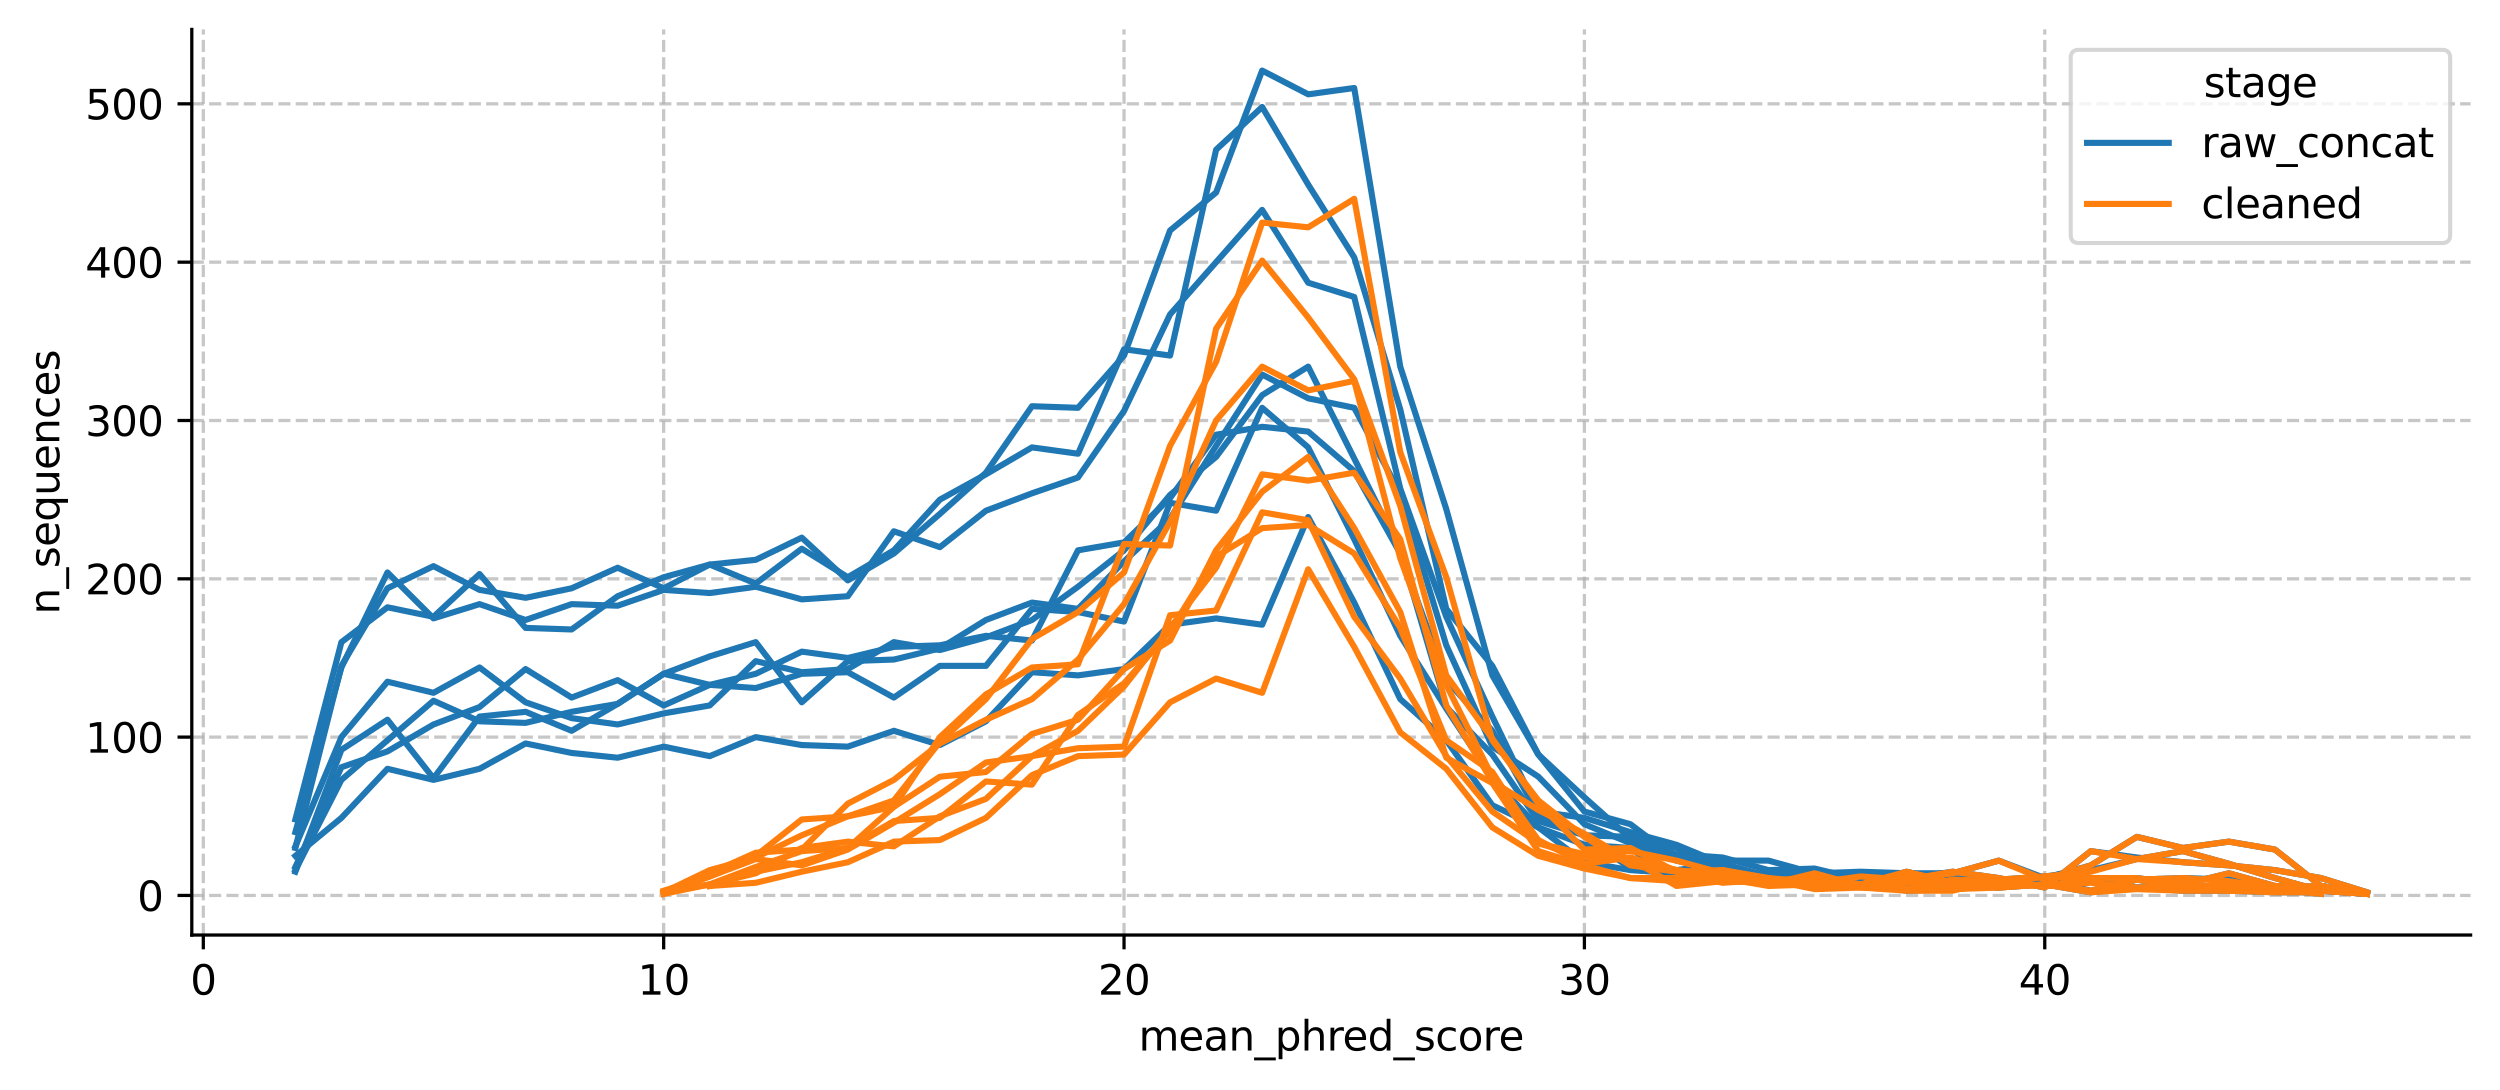 <?xml version="1.0" encoding="utf-8" standalone="no"?>
<!DOCTYPE svg PUBLIC "-//W3C//DTD SVG 1.1//EN"
  "http://www.w3.org/Graphics/SVG/1.1/DTD/svg11.dtd">
<svg xmlns:xlink="http://www.w3.org/1999/xlink" width="612.166pt" height="266.794pt" viewBox="0 0 612.166 266.794" xmlns="http://www.w3.org/2000/svg" version="1.1">
 <defs>
  <style type="text/css">*{stroke-linejoin: round; stroke-linecap: butt}</style>
 </defs>
 <g id="figure_1">
  <g id="patch_1">
   <path d="M 0 266.794 
L 612.166 266.794 
L 612.166 0 
L 0 0 
z
" style="fill: #ffffff"/>
  </g>
  <g id="axes_1">
   <g id="patch_2">
    <path d="M 46.966 228.96 
L 604.966 228.96 
L 604.966 7.2 
L 46.966 7.2 
z
" style="fill: #ffffff"/>
   </g>
   <g id="matplotlib.axis_1">
    <g id="xtick_1">
     <g id="line2d_1">
      <path d="M 49.784 228.96 
L 49.784 7.2 
" clip-path="url(#p72c73da737)" style="fill: none; stroke-dasharray: 2.96,1.28; stroke-dashoffset: 0; stroke: #b0b0b0; stroke-opacity: 0.7; stroke-width: 0.8"/>
     </g>
     <g id="line2d_2">
      <defs>
       <path id="m88b84aac64" d="M 0 0 
L 0 3.5 
" style="stroke: #000000; stroke-width: 0.8"/>
      </defs>
      <g>
       <use xlink:href="#m88b84aac64" x="49.784" y="228.96" style="stroke: #000000; stroke-width: 0.8"/>
      </g>
     </g>
     <g id="text_1">
      <!-- 0 -->
      <g transform="translate(46.603 243.558) scale(0.1 -0.1)">
       <defs>
        <path id="DejaVuSans-30" d="M 2034 4250 
Q 1547 4250 1301 3770 
Q 1056 3291 1056 2328 
Q 1056 1369 1301 889 
Q 1547 409 2034 409 
Q 2525 409 2770 889 
Q 3016 1369 3016 2328 
Q 3016 3291 2770 3770 
Q 2525 4250 2034 4250 
z
M 2034 4750 
Q 2819 4750 3233 4129 
Q 3647 3509 3647 2328 
Q 3647 1150 3233 529 
Q 2819 -91 2034 -91 
Q 1250 -91 836 529 
Q 422 1150 422 2328 
Q 422 3509 836 4129 
Q 1250 4750 2034 4750 
z
" transform="scale(0.016)"/>
       </defs>
       <use xlink:href="#DejaVuSans-30"/>
      </g>
     </g>
    </g>
    <g id="xtick_2">
     <g id="line2d_3">
      <path d="M 162.511 228.96 
L 162.511 7.2 
" clip-path="url(#p72c73da737)" style="fill: none; stroke-dasharray: 2.96,1.28; stroke-dashoffset: 0; stroke: #b0b0b0; stroke-opacity: 0.7; stroke-width: 0.8"/>
     </g>
     <g id="line2d_4">
      <g>
       <use xlink:href="#m88b84aac64" x="162.511" y="228.96" style="stroke: #000000; stroke-width: 0.8"/>
      </g>
     </g>
     <g id="text_2">
      <!-- 10 -->
      <g transform="translate(156.149 243.558) scale(0.1 -0.1)">
       <defs>
        <path id="DejaVuSans-31" d="M 794 531 
L 1825 531 
L 1825 4091 
L 703 3866 
L 703 4441 
L 1819 4666 
L 2450 4666 
L 2450 531 
L 3481 531 
L 3481 0 
L 794 0 
L 794 531 
z
" transform="scale(0.016)"/>
       </defs>
       <use xlink:href="#DejaVuSans-31"/>
       <use xlink:href="#DejaVuSans-30" x="63.623"/>
      </g>
     </g>
    </g>
    <g id="xtick_3">
     <g id="line2d_5">
      <path d="M 275.238 228.96 
L 275.238 7.2 
" clip-path="url(#p72c73da737)" style="fill: none; stroke-dasharray: 2.96,1.28; stroke-dashoffset: 0; stroke: #b0b0b0; stroke-opacity: 0.7; stroke-width: 0.8"/>
     </g>
     <g id="line2d_6">
      <g>
       <use xlink:href="#m88b84aac64" x="275.238" y="228.96" style="stroke: #000000; stroke-width: 0.8"/>
      </g>
     </g>
     <g id="text_3">
      <!-- 20 -->
      <g transform="translate(268.876 243.558) scale(0.1 -0.1)">
       <defs>
        <path id="DejaVuSans-32" d="M 1228 531 
L 3431 531 
L 3431 0 
L 469 0 
L 469 531 
Q 828 903 1448 1529 
Q 2069 2156 2228 2338 
Q 2531 2678 2651 2914 
Q 2772 3150 2772 3378 
Q 2772 3750 2511 3984 
Q 2250 4219 1831 4219 
Q 1534 4219 1204 4116 
Q 875 4013 500 3803 
L 500 4441 
Q 881 4594 1212 4672 
Q 1544 4750 1819 4750 
Q 2544 4750 2975 4387 
Q 3406 4025 3406 3419 
Q 3406 3131 3298 2873 
Q 3191 2616 2906 2266 
Q 2828 2175 2409 1742 
Q 1991 1309 1228 531 
z
" transform="scale(0.016)"/>
       </defs>
       <use xlink:href="#DejaVuSans-32"/>
       <use xlink:href="#DejaVuSans-30" x="63.623"/>
      </g>
     </g>
    </g>
    <g id="xtick_4">
     <g id="line2d_7">
      <path d="M 387.966 228.96 
L 387.966 7.2 
" clip-path="url(#p72c73da737)" style="fill: none; stroke-dasharray: 2.96,1.28; stroke-dashoffset: 0; stroke: #b0b0b0; stroke-opacity: 0.7; stroke-width: 0.8"/>
     </g>
     <g id="line2d_8">
      <g>
       <use xlink:href="#m88b84aac64" x="387.966" y="228.96" style="stroke: #000000; stroke-width: 0.8"/>
      </g>
     </g>
     <g id="text_4">
      <!-- 30 -->
      <g transform="translate(381.603 243.558) scale(0.1 -0.1)">
       <defs>
        <path id="DejaVuSans-33" d="M 2597 2516 
Q 3050 2419 3304 2112 
Q 3559 1806 3559 1356 
Q 3559 666 3084 287 
Q 2609 -91 1734 -91 
Q 1441 -91 1130 -33 
Q 819 25 488 141 
L 488 750 
Q 750 597 1062 519 
Q 1375 441 1716 441 
Q 2309 441 2620 675 
Q 2931 909 2931 1356 
Q 2931 1769 2642 2001 
Q 2353 2234 1838 2234 
L 1294 2234 
L 1294 2753 
L 1863 2753 
Q 2328 2753 2575 2939 
Q 2822 3125 2822 3475 
Q 2822 3834 2567 4026 
Q 2313 4219 1838 4219 
Q 1578 4219 1281 4162 
Q 984 4106 628 3988 
L 628 4550 
Q 988 4650 1302 4700 
Q 1616 4750 1894 4750 
Q 2613 4750 3031 4423 
Q 3450 4097 3450 3541 
Q 3450 3153 3228 2886 
Q 3006 2619 2597 2516 
z
" transform="scale(0.016)"/>
       </defs>
       <use xlink:href="#DejaVuSans-33"/>
       <use xlink:href="#DejaVuSans-30" x="63.623"/>
      </g>
     </g>
    </g>
    <g id="xtick_5">
     <g id="line2d_9">
      <path d="M 500.693 228.96 
L 500.693 7.2 
" clip-path="url(#p72c73da737)" style="fill: none; stroke-dasharray: 2.96,1.28; stroke-dashoffset: 0; stroke: #b0b0b0; stroke-opacity: 0.7; stroke-width: 0.8"/>
     </g>
     <g id="line2d_10">
      <g>
       <use xlink:href="#m88b84aac64" x="500.693" y="228.96" style="stroke: #000000; stroke-width: 0.8"/>
      </g>
     </g>
     <g id="text_5">
      <!-- 40 -->
      <g transform="translate(494.33 243.558) scale(0.1 -0.1)">
       <defs>
        <path id="DejaVuSans-34" d="M 2419 4116 
L 825 1625 
L 2419 1625 
L 2419 4116 
z
M 2253 4666 
L 3047 4666 
L 3047 1625 
L 3713 1625 
L 3713 1100 
L 3047 1100 
L 3047 0 
L 2419 0 
L 2419 1100 
L 313 1100 
L 313 1709 
L 2253 4666 
z
" transform="scale(0.016)"/>
       </defs>
       <use xlink:href="#DejaVuSans-34"/>
       <use xlink:href="#DejaVuSans-30" x="63.623"/>
      </g>
     </g>
    </g>
    <g id="text_6">
     <!-- mean_phred_score -->
     <g transform="translate(278.816 257.237) scale(0.1 -0.1)">
      <defs>
       <path id="DejaVuSans-6d" d="M 3328 2828 
Q 3544 3216 3844 3400 
Q 4144 3584 4550 3584 
Q 5097 3584 5394 3201 
Q 5691 2819 5691 2113 
L 5691 0 
L 5113 0 
L 5113 2094 
Q 5113 2597 4934 2840 
Q 4756 3084 4391 3084 
Q 3944 3084 3684 2787 
Q 3425 2491 3425 1978 
L 3425 0 
L 2847 0 
L 2847 2094 
Q 2847 2600 2669 2842 
Q 2491 3084 2119 3084 
Q 1678 3084 1418 2786 
Q 1159 2488 1159 1978 
L 1159 0 
L 581 0 
L 581 3500 
L 1159 3500 
L 1159 2956 
Q 1356 3278 1631 3431 
Q 1906 3584 2284 3584 
Q 2666 3584 2933 3390 
Q 3200 3197 3328 2828 
z
" transform="scale(0.016)"/>
       <path id="DejaVuSans-65" d="M 3597 1894 
L 3597 1613 
L 953 1613 
Q 991 1019 1311 708 
Q 1631 397 2203 397 
Q 2534 397 2845 478 
Q 3156 559 3463 722 
L 3463 178 
Q 3153 47 2828 -22 
Q 2503 -91 2169 -91 
Q 1331 -91 842 396 
Q 353 884 353 1716 
Q 353 2575 817 3079 
Q 1281 3584 2069 3584 
Q 2775 3584 3186 3129 
Q 3597 2675 3597 1894 
z
M 3022 2063 
Q 3016 2534 2758 2815 
Q 2500 3097 2075 3097 
Q 1594 3097 1305 2825 
Q 1016 2553 972 2059 
L 3022 2063 
z
" transform="scale(0.016)"/>
       <path id="DejaVuSans-61" d="M 2194 1759 
Q 1497 1759 1228 1600 
Q 959 1441 959 1056 
Q 959 750 1161 570 
Q 1363 391 1709 391 
Q 2188 391 2477 730 
Q 2766 1069 2766 1631 
L 2766 1759 
L 2194 1759 
z
M 3341 1997 
L 3341 0 
L 2766 0 
L 2766 531 
Q 2569 213 2275 61 
Q 1981 -91 1556 -91 
Q 1019 -91 701 211 
Q 384 513 384 1019 
Q 384 1609 779 1909 
Q 1175 2209 1959 2209 
L 2766 2209 
L 2766 2266 
Q 2766 2663 2505 2880 
Q 2244 3097 1772 3097 
Q 1472 3097 1187 3025 
Q 903 2953 641 2809 
L 641 3341 
Q 956 3463 1253 3523 
Q 1550 3584 1831 3584 
Q 2591 3584 2966 3190 
Q 3341 2797 3341 1997 
z
" transform="scale(0.016)"/>
       <path id="DejaVuSans-6e" d="M 3513 2113 
L 3513 0 
L 2938 0 
L 2938 2094 
Q 2938 2591 2744 2837 
Q 2550 3084 2163 3084 
Q 1697 3084 1428 2787 
Q 1159 2491 1159 1978 
L 1159 0 
L 581 0 
L 581 3500 
L 1159 3500 
L 1159 2956 
Q 1366 3272 1645 3428 
Q 1925 3584 2291 3584 
Q 2894 3584 3203 3211 
Q 3513 2838 3513 2113 
z
" transform="scale(0.016)"/>
       <path id="DejaVuSans-5f" d="M 3263 -1063 
L 3263 -1509 
L -63 -1509 
L -63 -1063 
L 3263 -1063 
z
" transform="scale(0.016)"/>
       <path id="DejaVuSans-70" d="M 1159 525 
L 1159 -1331 
L 581 -1331 
L 581 3500 
L 1159 3500 
L 1159 2969 
Q 1341 3281 1617 3432 
Q 1894 3584 2278 3584 
Q 2916 3584 3314 3078 
Q 3713 2572 3713 1747 
Q 3713 922 3314 415 
Q 2916 -91 2278 -91 
Q 1894 -91 1617 61 
Q 1341 213 1159 525 
z
M 3116 1747 
Q 3116 2381 2855 2742 
Q 2594 3103 2138 3103 
Q 1681 3103 1420 2742 
Q 1159 2381 1159 1747 
Q 1159 1113 1420 752 
Q 1681 391 2138 391 
Q 2594 391 2855 752 
Q 3116 1113 3116 1747 
z
" transform="scale(0.016)"/>
       <path id="DejaVuSans-68" d="M 3513 2113 
L 3513 0 
L 2938 0 
L 2938 2094 
Q 2938 2591 2744 2837 
Q 2550 3084 2163 3084 
Q 1697 3084 1428 2787 
Q 1159 2491 1159 1978 
L 1159 0 
L 581 0 
L 581 4863 
L 1159 4863 
L 1159 2956 
Q 1366 3272 1645 3428 
Q 1925 3584 2291 3584 
Q 2894 3584 3203 3211 
Q 3513 2838 3513 2113 
z
" transform="scale(0.016)"/>
       <path id="DejaVuSans-72" d="M 2631 2963 
Q 2534 3019 2420 3045 
Q 2306 3072 2169 3072 
Q 1681 3072 1420 2755 
Q 1159 2438 1159 1844 
L 1159 0 
L 581 0 
L 581 3500 
L 1159 3500 
L 1159 2956 
Q 1341 3275 1631 3429 
Q 1922 3584 2338 3584 
Q 2397 3584 2469 3576 
Q 2541 3569 2628 3553 
L 2631 2963 
z
" transform="scale(0.016)"/>
       <path id="DejaVuSans-64" d="M 2906 2969 
L 2906 4863 
L 3481 4863 
L 3481 0 
L 2906 0 
L 2906 525 
Q 2725 213 2448 61 
Q 2172 -91 1784 -91 
Q 1150 -91 751 415 
Q 353 922 353 1747 
Q 353 2572 751 3078 
Q 1150 3584 1784 3584 
Q 2172 3584 2448 3432 
Q 2725 3281 2906 2969 
z
M 947 1747 
Q 947 1113 1208 752 
Q 1469 391 1925 391 
Q 2381 391 2643 752 
Q 2906 1113 2906 1747 
Q 2906 2381 2643 2742 
Q 2381 3103 1925 3103 
Q 1469 3103 1208 2742 
Q 947 2381 947 1747 
z
" transform="scale(0.016)"/>
       <path id="DejaVuSans-73" d="M 2834 3397 
L 2834 2853 
Q 2591 2978 2328 3040 
Q 2066 3103 1784 3103 
Q 1356 3103 1142 2972 
Q 928 2841 928 2578 
Q 928 2378 1081 2264 
Q 1234 2150 1697 2047 
L 1894 2003 
Q 2506 1872 2764 1633 
Q 3022 1394 3022 966 
Q 3022 478 2636 193 
Q 2250 -91 1575 -91 
Q 1294 -91 989 -36 
Q 684 19 347 128 
L 347 722 
Q 666 556 975 473 
Q 1284 391 1588 391 
Q 1994 391 2212 530 
Q 2431 669 2431 922 
Q 2431 1156 2273 1281 
Q 2116 1406 1581 1522 
L 1381 1569 
Q 847 1681 609 1914 
Q 372 2147 372 2553 
Q 372 3047 722 3315 
Q 1072 3584 1716 3584 
Q 2034 3584 2315 3537 
Q 2597 3491 2834 3397 
z
" transform="scale(0.016)"/>
       <path id="DejaVuSans-63" d="M 3122 3366 
L 3122 2828 
Q 2878 2963 2633 3030 
Q 2388 3097 2138 3097 
Q 1578 3097 1268 2742 
Q 959 2388 959 1747 
Q 959 1106 1268 751 
Q 1578 397 2138 397 
Q 2388 397 2633 464 
Q 2878 531 3122 666 
L 3122 134 
Q 2881 22 2623 -34 
Q 2366 -91 2075 -91 
Q 1284 -91 818 406 
Q 353 903 353 1747 
Q 353 2603 823 3093 
Q 1294 3584 2113 3584 
Q 2378 3584 2631 3529 
Q 2884 3475 3122 3366 
z
" transform="scale(0.016)"/>
       <path id="DejaVuSans-6f" d="M 1959 3097 
Q 1497 3097 1228 2736 
Q 959 2375 959 1747 
Q 959 1119 1226 758 
Q 1494 397 1959 397 
Q 2419 397 2687 759 
Q 2956 1122 2956 1747 
Q 2956 2369 2687 2733 
Q 2419 3097 1959 3097 
z
M 1959 3584 
Q 2709 3584 3137 3096 
Q 3566 2609 3566 1747 
Q 3566 888 3137 398 
Q 2709 -91 1959 -91 
Q 1206 -91 779 398 
Q 353 888 353 1747 
Q 353 2609 779 3096 
Q 1206 3584 1959 3584 
z
" transform="scale(0.016)"/>
      </defs>
      <use xlink:href="#DejaVuSans-6d"/>
      <use xlink:href="#DejaVuSans-65" x="97.412"/>
      <use xlink:href="#DejaVuSans-61" x="158.936"/>
      <use xlink:href="#DejaVuSans-6e" x="220.215"/>
      <use xlink:href="#DejaVuSans-5f" x="283.594"/>
      <use xlink:href="#DejaVuSans-70" x="333.594"/>
      <use xlink:href="#DejaVuSans-68" x="397.07"/>
      <use xlink:href="#DejaVuSans-72" x="460.449"/>
      <use xlink:href="#DejaVuSans-65" x="499.312"/>
      <use xlink:href="#DejaVuSans-64" x="560.836"/>
      <use xlink:href="#DejaVuSans-5f" x="624.312"/>
      <use xlink:href="#DejaVuSans-73" x="674.312"/>
      <use xlink:href="#DejaVuSans-63" x="726.412"/>
      <use xlink:href="#DejaVuSans-6f" x="781.393"/>
      <use xlink:href="#DejaVuSans-72" x="842.574"/>
      <use xlink:href="#DejaVuSans-65" x="881.438"/>
     </g>
    </g>
   </g>
   <g id="matplotlib.axis_2">
    <g id="ytick_1">
     <g id="line2d_11">
      <path d="M 46.966 219.268 
L 604.966 219.268 
" clip-path="url(#p72c73da737)" style="fill: none; stroke-dasharray: 2.96,1.28; stroke-dashoffset: 0; stroke: #b0b0b0; stroke-opacity: 0.7; stroke-width: 0.8"/>
     </g>
     <g id="line2d_12">
      <defs>
       <path id="m059558aadd" d="M 0 0 
L -3.5 0 
" style="stroke: #000000; stroke-width: 0.8"/>
      </defs>
      <g>
       <use xlink:href="#m059558aadd" x="46.966" y="219.268" style="stroke: #000000; stroke-width: 0.8"/>
      </g>
     </g>
     <g id="text_7">
      <!-- 0 -->
      <g transform="translate(33.603 223.067) scale(0.1 -0.1)">
       <use xlink:href="#DejaVuSans-30"/>
      </g>
     </g>
    </g>
    <g id="ytick_2">
     <g id="line2d_13">
      <path d="M 46.966 180.498 
L 604.966 180.498 
" clip-path="url(#p72c73da737)" style="fill: none; stroke-dasharray: 2.96,1.28; stroke-dashoffset: 0; stroke: #b0b0b0; stroke-opacity: 0.7; stroke-width: 0.8"/>
     </g>
     <g id="line2d_14">
      <g>
       <use xlink:href="#m059558aadd" x="46.966" y="180.498" style="stroke: #000000; stroke-width: 0.8"/>
      </g>
     </g>
     <g id="text_8">
      <!-- 100 -->
      <g transform="translate(20.878 184.298) scale(0.1 -0.1)">
       <use xlink:href="#DejaVuSans-31"/>
       <use xlink:href="#DejaVuSans-30" x="63.623"/>
       <use xlink:href="#DejaVuSans-30" x="127.246"/>
      </g>
     </g>
    </g>
    <g id="ytick_3">
     <g id="line2d_15">
      <path d="M 46.966 141.729 
L 604.966 141.729 
" clip-path="url(#p72c73da737)" style="fill: none; stroke-dasharray: 2.96,1.28; stroke-dashoffset: 0; stroke: #b0b0b0; stroke-opacity: 0.7; stroke-width: 0.8"/>
     </g>
     <g id="line2d_16">
      <g>
       <use xlink:href="#m059558aadd" x="46.966" y="141.729" style="stroke: #000000; stroke-width: 0.8"/>
      </g>
     </g>
     <g id="text_9">
      <!-- 200 -->
      <g transform="translate(20.878 145.528) scale(0.1 -0.1)">
       <use xlink:href="#DejaVuSans-32"/>
       <use xlink:href="#DejaVuSans-30" x="63.623"/>
       <use xlink:href="#DejaVuSans-30" x="127.246"/>
      </g>
     </g>
    </g>
    <g id="ytick_4">
     <g id="line2d_17">
      <path d="M 46.966 102.96 
L 604.966 102.96 
" clip-path="url(#p72c73da737)" style="fill: none; stroke-dasharray: 2.96,1.28; stroke-dashoffset: 0; stroke: #b0b0b0; stroke-opacity: 0.7; stroke-width: 0.8"/>
     </g>
     <g id="line2d_18">
      <g>
       <use xlink:href="#m059558aadd" x="46.966" y="102.96" style="stroke: #000000; stroke-width: 0.8"/>
      </g>
     </g>
     <g id="text_10">
      <!-- 300 -->
      <g transform="translate(20.878 106.759) scale(0.1 -0.1)">
       <use xlink:href="#DejaVuSans-33"/>
       <use xlink:href="#DejaVuSans-30" x="63.623"/>
       <use xlink:href="#DejaVuSans-30" x="127.246"/>
      </g>
     </g>
    </g>
    <g id="ytick_5">
     <g id="line2d_19">
      <path d="M 46.966 64.191 
L 604.966 64.191 
" clip-path="url(#p72c73da737)" style="fill: none; stroke-dasharray: 2.96,1.28; stroke-dashoffset: 0; stroke: #b0b0b0; stroke-opacity: 0.7; stroke-width: 0.8"/>
     </g>
     <g id="line2d_20">
      <g>
       <use xlink:href="#m059558aadd" x="46.966" y="64.191" style="stroke: #000000; stroke-width: 0.8"/>
      </g>
     </g>
     <g id="text_11">
      <!-- 400 -->
      <g transform="translate(20.878 67.99) scale(0.1 -0.1)">
       <use xlink:href="#DejaVuSans-34"/>
       <use xlink:href="#DejaVuSans-30" x="63.623"/>
       <use xlink:href="#DejaVuSans-30" x="127.246"/>
      </g>
     </g>
    </g>
    <g id="ytick_6">
     <g id="line2d_21">
      <path d="M 46.966 25.422 
L 604.966 25.422 
" clip-path="url(#p72c73da737)" style="fill: none; stroke-dasharray: 2.96,1.28; stroke-dashoffset: 0; stroke: #b0b0b0; stroke-opacity: 0.7; stroke-width: 0.8"/>
     </g>
     <g id="line2d_22">
      <g>
       <use xlink:href="#m059558aadd" x="46.966" y="25.422" style="stroke: #000000; stroke-width: 0.8"/>
      </g>
     </g>
     <g id="text_12">
      <!-- 500 -->
      <g transform="translate(20.878 29.221) scale(0.1 -0.1)">
       <defs>
        <path id="DejaVuSans-35" d="M 691 4666 
L 3169 4666 
L 3169 4134 
L 1269 4134 
L 1269 2991 
Q 1406 3038 1543 3061 
Q 1681 3084 1819 3084 
Q 2600 3084 3056 2656 
Q 3513 2228 3513 1497 
Q 3513 744 3044 326 
Q 2575 -91 1722 -91 
Q 1428 -91 1123 -41 
Q 819 9 494 109 
L 494 744 
Q 775 591 1075 516 
Q 1375 441 1709 441 
Q 2250 441 2565 725 
Q 2881 1009 2881 1497 
Q 2881 1984 2565 2268 
Q 2250 2553 1709 2553 
Q 1456 2553 1204 2497 
Q 953 2441 691 2322 
L 691 4666 
z
" transform="scale(0.016)"/>
       </defs>
       <use xlink:href="#DejaVuSans-35"/>
       <use xlink:href="#DejaVuSans-30" x="63.623"/>
       <use xlink:href="#DejaVuSans-30" x="127.246"/>
      </g>
     </g>
    </g>
    <g id="text_13">
     <!-- n_sequences -->
     <g transform="translate(14.52 150.449) rotate(-90) scale(0.1 -0.1)">
      <defs>
       <path id="DejaVuSans-71" d="M 947 1747 
Q 947 1113 1208 752 
Q 1469 391 1925 391 
Q 2381 391 2643 752 
Q 2906 1113 2906 1747 
Q 2906 2381 2643 2742 
Q 2381 3103 1925 3103 
Q 1469 3103 1208 2742 
Q 947 2381 947 1747 
z
M 2906 525 
Q 2725 213 2448 61 
Q 2172 -91 1784 -91 
Q 1150 -91 751 415 
Q 353 922 353 1747 
Q 353 2572 751 3078 
Q 1150 3584 1784 3584 
Q 2172 3584 2448 3432 
Q 2725 3281 2906 2969 
L 2906 3500 
L 3481 3500 
L 3481 -1331 
L 2906 -1331 
L 2906 525 
z
" transform="scale(0.016)"/>
       <path id="DejaVuSans-75" d="M 544 1381 
L 544 3500 
L 1119 3500 
L 1119 1403 
Q 1119 906 1312 657 
Q 1506 409 1894 409 
Q 2359 409 2629 706 
Q 2900 1003 2900 1516 
L 2900 3500 
L 3475 3500 
L 3475 0 
L 2900 0 
L 2900 538 
Q 2691 219 2414 64 
Q 2138 -91 1772 -91 
Q 1169 -91 856 284 
Q 544 659 544 1381 
z
M 1991 3584 
L 1991 3584 
z
" transform="scale(0.016)"/>
      </defs>
      <use xlink:href="#DejaVuSans-6e"/>
      <use xlink:href="#DejaVuSans-5f" x="63.379"/>
      <use xlink:href="#DejaVuSans-73" x="113.379"/>
      <use xlink:href="#DejaVuSans-65" x="165.479"/>
      <use xlink:href="#DejaVuSans-71" x="227.002"/>
      <use xlink:href="#DejaVuSans-75" x="290.479"/>
      <use xlink:href="#DejaVuSans-65" x="353.857"/>
      <use xlink:href="#DejaVuSans-6e" x="415.381"/>
      <use xlink:href="#DejaVuSans-63" x="478.76"/>
      <use xlink:href="#DejaVuSans-65" x="533.74"/>
      <use xlink:href="#DejaVuSans-73" x="595.264"/>
     </g>
    </g>
   </g>
   <g id="line2d_23">
    <path d="M 72.329 207.637 
L 83.602 163.052 
L 94.875 144.055 
L 106.147 138.628 
L 117.42 144.443 
L 128.693 146.382 
L 139.966 144.055 
L 151.238 139.015 
L 162.511 144.055 
L 173.784 138.24 
L 185.057 142.892 
L 196.329 134.363 
L 207.602 141.342 
L 218.875 134.751 
L 230.147 122.345 
L 241.42 116.142 
L 252.693 109.551 
L 263.966 111.102 
L 275.238 85.514 
L 286.511 87.065 
L 297.784 36.665 
L 309.057 26.197 
L 320.329 45.194 
L 331.602 63.028 
L 342.875 100.246 
L 354.147 149.095 
L 365.42 163.052 
L 376.693 184.763 
L 387.966 198.72 
L 399.238 201.822 
L 410.511 210.351 
L 421.784 210.738 
L 433.057 210.738 
L 444.329 213.84 
L 455.602 213.452 
L 466.875 213.84 
L 478.147 213.84 
L 489.42 210.738 
L 500.693 215.003 
L 511.966 211.902 
L 523.238 204.923 
L 534.511 207.637 
L 545.784 206.086 
L 557.057 208.025 
L 568.329 216.942 
L 579.602 218.88 
" clip-path="url(#p72c73da737)" style="fill: none; stroke: #1f77b4; stroke-width: 1.5; stroke-linecap: square"/>
   </g>
   <g id="line2d_24">
    <path d="M 72.329 200.658 
L 83.602 157.237 
L 94.875 148.708 
L 106.147 151.034 
L 117.42 140.566 
L 128.693 153.748 
L 139.966 154.135 
L 151.238 145.994 
L 162.511 141.342 
L 173.784 138.24 
L 185.057 137.077 
L 196.329 131.649 
L 207.602 142.117 
L 218.875 135.526 
L 230.147 125.834 
L 241.42 115.754 
L 252.693 99.471 
L 263.966 99.858 
L 275.238 87.065 
L 286.511 56.437 
L 297.784 47.132 
L 309.057 17.28 
L 320.329 23.095 
L 331.602 21.545 
L 342.875 89.778 
L 354.147 124.671 
L 365.42 165.378 
L 376.693 184.763 
L 387.966 195.231 
L 399.238 205.311 
L 410.511 209.188 
L 421.784 209.963 
L 433.057 213.065 
L 444.329 212.677 
L 455.602 215.391 
L 466.875 216.166 
L 478.147 215.003 
L 489.42 216.554 
L 500.693 214.615 
L 511.966 213.065 
L 523.238 210.351 
L 534.511 208.412 
L 545.784 211.514 
L 557.057 215.003 
L 568.329 218.105 
L 579.602 218.88 
" clip-path="url(#p72c73da737)" style="fill: none; stroke: #1f77b4; stroke-width: 1.5; stroke-linecap: square"/>
   </g>
   <g id="line2d_25">
    <path d="M 72.329 203.76 
L 83.602 163.44 
L 94.875 140.178 
L 106.147 151.422 
L 117.42 147.932 
L 128.693 151.809 
L 139.966 147.932 
L 151.238 148.32 
L 162.511 144.443 
L 173.784 145.218 
L 185.057 143.668 
L 196.329 146.769 
L 207.602 145.994 
L 218.875 130.098 
L 230.147 133.975 
L 241.42 125.058 
L 252.693 120.794 
L 263.966 116.917 
L 275.238 100.634 
L 286.511 76.985 
L 297.784 64.191 
L 309.057 51.397 
L 320.329 69.231 
L 331.602 72.72 
L 342.875 119.631 
L 354.147 151.034 
L 365.42 175.458 
L 376.693 198.72 
L 387.966 200.271 
L 399.238 203.76 
L 410.511 206.862 
L 421.784 211.514 
L 433.057 214.615 
L 444.329 213.452 
L 455.602 215.003 
L 466.875 215.003 
L 478.147 213.452 
L 489.42 215.003 
L 500.693 217.329 
L 511.966 208.412 
L 523.238 209.963 
L 534.511 211.126 
L 545.784 211.902 
L 557.057 213.065 
L 568.329 215.003 
L 579.602 218.492 
" clip-path="url(#p72c73da737)" style="fill: none; stroke: #1f77b4; stroke-width: 1.5; stroke-linecap: square"/>
   </g>
   <g id="line2d_26">
    <path d="M 72.329 207.249 
L 83.602 180.498 
L 94.875 166.929 
L 106.147 169.643 
L 117.42 163.44 
L 128.693 171.969 
L 139.966 175.846 
L 151.238 177.397 
L 162.511 174.683 
L 173.784 172.745 
L 185.057 161.889 
L 196.329 164.603 
L 207.602 163.828 
L 218.875 157.237 
L 230.147 159.175 
L 241.42 156.074 
L 252.693 151.809 
L 263.966 143.668 
L 275.238 134.751 
L 286.511 121.182 
L 297.784 111.877 
L 309.057 96.757 
L 320.329 89.778 
L 331.602 112.265 
L 342.875 134.751 
L 354.147 173.132 
L 365.42 184.763 
L 376.693 201.046 
L 387.966 204.535 
L 399.238 212.677 
L 410.511 213.065 
L 421.784 211.514 
L 433.057 214.615 
L 444.329 215.003 
L 455.602 216.554 
L 466.875 218.105 
L 478.147 217.717 
L 489.42 215.391 
L 500.693 214.615 
L 511.966 215.003 
L 523.238 215.003 
L 534.511 216.554 
L 545.784 213.84 
L 557.057 216.942 
L 568.329 217.329 
" clip-path="url(#p72c73da737)" style="fill: none; stroke: #1f77b4; stroke-width: 1.5; stroke-linecap: square"/>
   </g>
   <g id="line2d_27">
    <path d="M 72.329 212.289 
L 83.602 187.865 
L 94.875 183.988 
L 106.147 177.397 
L 117.42 173.132 
L 128.693 163.828 
L 139.966 170.806 
L 151.238 166.542 
L 162.511 172.745 
L 173.784 167.705 
L 185.057 164.991 
L 196.329 159.563 
L 207.602 161.114 
L 218.875 158.4 
L 230.147 158.012 
L 241.42 155.686 
L 252.693 156.849 
L 263.966 134.751 
L 275.238 132.812 
L 286.511 121.957 
L 297.784 106.449 
L 309.057 104.511 
L 320.329 105.674 
L 331.602 115.366 
L 342.875 135.526 
L 354.147 166.542 
L 365.42 178.948 
L 376.693 199.495 
L 387.966 204.535 
L 399.238 204.923 
L 410.511 207.637 
L 421.784 212.677 
L 433.057 214.228 
L 444.329 214.615 
L 455.602 216.554 
L 466.875 214.228 
L 478.147 216.942 
L 489.42 216.166 
L 500.693 216.166 
L 511.966 215.003 
L 523.238 215.391 
L 534.511 215.003 
L 545.784 215.391 
L 557.057 217.329 
L 568.329 216.942 
L 579.602 218.88 
" clip-path="url(#p72c73da737)" style="fill: none; stroke: #1f77b4; stroke-width: 1.5; stroke-linecap: square"/>
   </g>
   <g id="line2d_28">
    <path d="M 72.329 213.452 
L 83.602 183.6 
L 94.875 176.234 
L 106.147 190.578 
L 117.42 175.458 
L 128.693 174.295 
L 139.966 178.948 
L 151.238 172.357 
L 162.511 164.991 
L 173.784 160.726 
L 185.057 157.237 
L 196.329 171.969 
L 207.602 161.889 
L 218.875 161.502 
L 230.147 158.788 
L 241.42 151.809 
L 252.693 147.545 
L 263.966 149.095 
L 275.238 137.465 
L 286.511 126.997 
L 297.784 109.163 
L 309.057 91.717 
L 320.329 97.532 
L 331.602 99.858 
L 342.875 120.794 
L 354.147 158.012 
L 365.42 182.825 
L 376.693 190.191 
L 387.966 201.822 
L 399.238 206.474 
L 410.511 210.738 
L 421.784 213.065 
L 433.057 215.391 
L 444.329 213.84 
L 455.602 216.166 
L 466.875 217.717 
L 478.147 215.003 
L 489.42 215.778 
L 500.693 216.942 
L 511.966 215.778 
L 523.238 217.329 
L 534.511 216.942 
L 545.784 216.942 
L 557.057 217.717 
L 568.329 218.88 
" clip-path="url(#p72c73da737)" style="fill: none; stroke: #1f77b4; stroke-width: 1.5; stroke-linecap: square"/>
   </g>
   <g id="line2d_29">
    <path d="M 72.329 213.065 
L 83.602 190.966 
L 94.875 181.274 
L 106.147 171.582 
L 117.42 176.622 
L 128.693 177.009 
L 139.966 174.295 
L 151.238 172.357 
L 162.511 164.991 
L 173.784 167.705 
L 185.057 168.48 
L 196.329 164.991 
L 207.602 164.603 
L 218.875 170.806 
L 230.147 163.052 
L 241.42 163.052 
L 252.693 149.095 
L 263.966 149.871 
L 275.238 152.197 
L 286.511 123.12 
L 297.784 125.058 
L 309.057 99.858 
L 320.329 109.551 
L 331.602 132.037 
L 342.875 155.686 
L 354.147 173.52 
L 365.42 190.578 
L 376.693 202.597 
L 387.966 206.862 
L 399.238 207.637 
L 410.511 216.166 
L 421.784 215.003 
L 433.057 214.615 
L 444.329 216.166 
L 455.602 216.166 
L 466.875 213.452 
L 478.147 216.166 
L 489.42 217.329 
L 500.693 215.391 
L 511.966 218.105 
L 523.238 215.391 
L 534.511 217.329 
L 545.784 218.105 
L 557.057 217.717 
L 568.329 218.105 
L 579.602 218.88 
" clip-path="url(#p72c73da737)" style="fill: none; stroke: #1f77b4; stroke-width: 1.5; stroke-linecap: square"/>
   </g>
   <g id="line2d_30">
    <path d="M 72.329 209.575 
L 83.602 200.271 
L 94.875 188.252 
L 106.147 190.966 
L 117.42 188.252 
L 128.693 182.049 
L 139.966 184.375 
L 151.238 185.538 
L 162.511 182.825 
L 173.784 185.151 
L 185.057 180.498 
L 196.329 182.437 
L 207.602 182.825 
L 218.875 178.948 
L 230.147 182.437 
L 241.42 176.622 
L 252.693 164.603 
L 263.966 165.378 
L 275.238 163.828 
L 286.511 152.972 
L 297.784 151.422 
L 309.057 152.972 
L 320.329 126.609 
L 331.602 147.545 
L 342.875 171.194 
L 354.147 181.274 
L 365.42 197.169 
L 376.693 202.597 
L 387.966 211.126 
L 399.238 213.065 
L 410.511 213.84 
L 421.784 212.289 
L 433.057 215.391 
L 444.329 217.329 
L 455.602 216.942 
L 466.875 216.554 
L 478.147 216.942 
L 489.42 217.329 
L 500.693 216.554 
L 511.966 218.492 
L 523.238 217.329 
L 534.511 218.105 
L 545.784 218.105 
L 557.057 218.492 
L 568.329 218.492 
" clip-path="url(#p72c73da737)" style="fill: none; stroke: #1f77b4; stroke-width: 1.5; stroke-linecap: square"/>
   </g>
   <g id="line2d_31">
    <path d="M 162.511 218.105 
L 173.784 214.615 
L 185.057 209.575 
L 196.329 200.658 
L 207.602 199.883 
L 218.875 197.557 
L 230.147 180.498 
L 241.42 170.031 
L 252.693 163.44 
L 263.966 162.665 
L 275.238 133.2 
L 286.511 133.588 
L 297.784 80.474 
L 309.057 63.803 
L 320.329 77.76 
L 331.602 92.88 
L 342.875 123.895 
L 354.147 165.378 
L 365.42 180.886 
L 376.693 196.782 
L 387.966 208.025 
L 399.238 207.637 
L 410.511 213.452 
L 421.784 213.065 
L 433.057 215.003 
L 444.329 216.166 
L 455.602 214.615 
L 466.875 215.391 
L 478.147 213.84 
L 489.42 210.738 
L 500.693 215.391 
L 511.966 211.902 
L 523.238 204.923 
L 534.511 207.637 
L 545.784 206.086 
L 557.057 208.025 
L 568.329 216.942 
L 579.602 218.88 
" clip-path="url(#p72c73da737)" style="fill: none; stroke: #ff7f0e; stroke-width: 1.5; stroke-linecap: square"/>
   </g>
   <g id="line2d_32">
    <path d="M 162.511 218.492 
L 173.784 213.065 
L 185.057 209.963 
L 196.329 204.535 
L 207.602 199.883 
L 218.875 196.006 
L 230.147 181.662 
L 241.42 171.194 
L 252.693 156.462 
L 263.966 149.871 
L 275.238 140.178 
L 286.511 109.163 
L 297.784 88.615 
L 309.057 54.498 
L 320.329 55.662 
L 331.602 48.683 
L 342.875 110.714 
L 354.147 141.342 
L 365.42 181.274 
L 376.693 196.006 
L 387.966 204.923 
L 399.238 211.902 
L 410.511 213.452 
L 421.784 216.166 
L 433.057 215.391 
L 444.329 215.391 
L 455.602 216.554 
L 466.875 216.166 
L 478.147 215.778 
L 489.42 216.554 
L 500.693 214.615 
L 511.966 213.452 
L 523.238 210.351 
L 534.511 208.412 
L 545.784 211.514 
L 557.057 215.003 
L 568.329 218.105 
L 579.602 218.88 
" clip-path="url(#p72c73da737)" style="fill: none; stroke: #ff7f0e; stroke-width: 1.5; stroke-linecap: square"/>
   </g>
   <g id="line2d_33">
    <path d="M 162.511 218.492 
L 173.784 213.84 
L 185.057 208.8 
L 196.329 208.025 
L 207.602 196.782 
L 218.875 190.966 
L 230.147 182.049 
L 241.42 176.234 
L 252.693 171.194 
L 263.966 161.502 
L 275.238 147.932 
L 286.511 127.772 
L 297.784 102.96 
L 309.057 89.778 
L 320.329 95.594 
L 331.602 93.268 
L 342.875 136.689 
L 354.147 167.705 
L 365.42 190.191 
L 376.693 205.698 
L 387.966 211.514 
L 399.238 209.963 
L 410.511 213.065 
L 421.784 214.615 
L 433.057 216.554 
L 444.329 214.615 
L 455.602 216.554 
L 466.875 215.391 
L 478.147 213.452 
L 489.42 215.003 
L 500.693 217.329 
L 511.966 208.412 
L 523.238 210.351 
L 534.511 211.126 
L 545.784 211.902 
L 557.057 213.065 
L 568.329 215.003 
L 579.602 218.492 
" clip-path="url(#p72c73da737)" style="fill: none; stroke: #ff7f0e; stroke-width: 1.5; stroke-linecap: square"/>
   </g>
   <g id="line2d_34">
    <path d="M 162.511 218.492 
L 173.784 216.554 
L 185.057 212.289 
L 196.329 208.412 
L 207.602 207.637 
L 218.875 197.557 
L 230.147 190.191 
L 241.42 189.028 
L 252.693 179.723 
L 263.966 176.234 
L 275.238 163.828 
L 286.511 156.849 
L 297.784 134.751 
L 309.057 120.406 
L 320.329 111.877 
L 331.602 129.323 
L 342.875 149.871 
L 354.147 185.538 
L 365.42 191.742 
L 376.693 208.412 
L 387.966 211.902 
L 399.238 215.003 
L 410.511 215.778 
L 421.784 215.003 
L 433.057 216.942 
L 444.329 216.554 
L 455.602 217.329 
L 466.875 218.105 
L 478.147 218.105 
L 489.42 215.391 
L 500.693 214.615 
L 511.966 215.003 
L 523.238 215.003 
L 534.511 216.554 
L 545.784 213.84 
L 557.057 216.942 
L 568.329 217.329 
" clip-path="url(#p72c73da737)" style="fill: none; stroke: #ff7f0e; stroke-width: 1.5; stroke-linecap: square"/>
   </g>
   <g id="line2d_35">
    <path d="M 173.784 216.942 
L 185.057 213.452 
L 196.329 211.126 
L 207.602 207.637 
L 218.875 201.046 
L 230.147 200.271 
L 241.42 191.354 
L 252.693 192.129 
L 263.966 175.071 
L 275.238 167.317 
L 286.511 154.523 
L 297.784 136.302 
L 309.057 129.323 
L 320.329 128.548 
L 331.602 135.526 
L 342.875 153.748 
L 354.147 181.274 
L 365.42 189.028 
L 376.693 206.474 
L 387.966 209.188 
L 399.238 208.412 
L 410.511 210.738 
L 421.784 213.84 
L 433.057 215.391 
L 444.329 216.554 
L 455.602 216.942 
L 466.875 214.615 
L 478.147 216.942 
L 489.42 216.554 
L 500.693 216.942 
L 511.966 215.003 
L 523.238 215.391 
L 534.511 215.003 
L 545.784 215.778 
L 557.057 217.329 
L 568.329 216.942 
L 579.602 218.88 
" clip-path="url(#p72c73da737)" style="fill: none; stroke: #ff7f0e; stroke-width: 1.5; stroke-linecap: square"/>
   </g>
   <g id="line2d_36">
    <path d="M 162.511 218.88 
L 173.784 214.615 
L 185.057 210.351 
L 196.329 211.902 
L 207.602 208.025 
L 218.875 201.434 
L 230.147 194.455 
L 241.42 186.702 
L 252.693 185.151 
L 263.966 178.948 
L 275.238 168.092 
L 286.511 153.748 
L 297.784 139.015 
L 309.057 116.142 
L 320.329 117.692 
L 331.602 115.754 
L 342.875 132.037 
L 354.147 172.745 
L 365.42 191.354 
L 376.693 198.332 
L 387.966 204.148 
L 399.238 210.738 
L 410.511 213.065 
L 421.784 214.615 
L 433.057 216.554 
L 444.329 213.84 
L 455.602 216.942 
L 466.875 217.717 
L 478.147 215.391 
L 489.42 215.778 
L 500.693 216.942 
L 511.966 216.166 
L 523.238 217.329 
L 534.511 216.942 
L 545.784 216.942 
L 557.057 217.717 
L 568.329 218.88 
" clip-path="url(#p72c73da737)" style="fill: none; stroke: #ff7f0e; stroke-width: 1.5; stroke-linecap: square"/>
   </g>
   <g id="line2d_37">
    <path d="M 162.511 218.88 
L 173.784 216.554 
L 185.057 213.84 
L 196.329 207.637 
L 207.602 206.086 
L 218.875 207.249 
L 230.147 199.883 
L 241.42 195.618 
L 252.693 185.151 
L 263.966 183.212 
L 275.238 182.825 
L 286.511 150.646 
L 297.784 149.483 
L 309.057 125.446 
L 320.329 127.385 
L 331.602 151.034 
L 342.875 166.154 
L 354.147 185.151 
L 365.42 198.72 
L 376.693 206.474 
L 387.966 209.963 
L 399.238 210.351 
L 410.511 216.942 
L 421.784 215.778 
L 433.057 216.166 
L 444.329 216.942 
L 455.602 216.554 
L 466.875 213.452 
L 478.147 216.166 
L 489.42 217.329 
L 500.693 216.554 
L 511.966 218.105 
L 523.238 215.391 
L 534.511 217.329 
L 545.784 218.105 
L 557.057 217.717 
L 568.329 218.105 
L 579.602 218.88 
" clip-path="url(#p72c73da737)" style="fill: none; stroke: #ff7f0e; stroke-width: 1.5; stroke-linecap: square"/>
   </g>
   <g id="line2d_38">
    <path d="M 173.784 216.942 
L 185.057 216.166 
L 196.329 213.452 
L 207.602 211.126 
L 218.875 206.086 
L 230.147 205.698 
L 241.42 200.271 
L 252.693 189.803 
L 263.966 185.151 
L 275.238 184.763 
L 286.511 171.969 
L 297.784 166.154 
L 309.057 169.643 
L 320.329 139.403 
L 331.602 158.4 
L 342.875 179.335 
L 354.147 188.252 
L 365.42 202.597 
L 376.693 209.575 
L 387.966 212.677 
L 399.238 215.003 
L 410.511 215.003 
L 421.784 213.065 
L 433.057 215.391 
L 444.329 217.717 
L 455.602 217.329 
L 466.875 217.717 
L 478.147 217.717 
L 489.42 217.329 
L 500.693 216.554 
L 511.966 218.492 
L 523.238 217.717 
L 534.511 218.105 
L 545.784 218.105 
L 557.057 218.492 
L 568.329 218.492 
" clip-path="url(#p72c73da737)" style="fill: none; stroke: #ff7f0e; stroke-width: 1.5; stroke-linecap: square"/>
   </g>
   <g id="line2d_39"/>
   <g id="line2d_40"/>
   <g id="patch_3">
    <path d="M 46.966 228.96 
L 46.966 7.2 
" style="fill: none; stroke: #000000; stroke-width: 0.8; stroke-linejoin: miter; stroke-linecap: square"/>
   </g>
   <g id="patch_4">
    <path d="M 46.966 228.96 
L 604.966 228.96 
" style="fill: none; stroke: #000000; stroke-width: 0.8; stroke-linejoin: miter; stroke-linecap: square"/>
   </g>
   <g id="legend_1">
    <g id="patch_5">
     <path d="M 509.047 59.513 
L 597.966 59.513 
Q 599.966 59.513 599.966 57.513 
L 599.966 14.2 
Q 599.966 12.2 597.966 12.2 
L 509.047 12.2 
Q 507.047 12.2 507.047 14.2 
L 507.047 57.513 
Q 507.047 59.513 509.047 59.513 
z
" style="fill: #ffffff; opacity: 0.8; stroke: #cccccc; stroke-linejoin: miter"/>
    </g>
    <g id="text_14">
     <!-- stage -->
     <g transform="translate(539.627 23.798) scale(0.1 -0.1)">
      <defs>
       <path id="DejaVuSans-74" d="M 1172 4494 
L 1172 3500 
L 2356 3500 
L 2356 3053 
L 1172 3053 
L 1172 1153 
Q 1172 725 1289 603 
Q 1406 481 1766 481 
L 2356 481 
L 2356 0 
L 1766 0 
Q 1100 0 847 248 
Q 594 497 594 1153 
L 594 3053 
L 172 3053 
L 172 3500 
L 594 3500 
L 594 4494 
L 1172 4494 
z
" transform="scale(0.016)"/>
       <path id="DejaVuSans-67" d="M 2906 1791 
Q 2906 2416 2648 2759 
Q 2391 3103 1925 3103 
Q 1463 3103 1205 2759 
Q 947 2416 947 1791 
Q 947 1169 1205 825 
Q 1463 481 1925 481 
Q 2391 481 2648 825 
Q 2906 1169 2906 1791 
z
M 3481 434 
Q 3481 -459 3084 -895 
Q 2688 -1331 1869 -1331 
Q 1566 -1331 1297 -1286 
Q 1028 -1241 775 -1147 
L 775 -588 
Q 1028 -725 1275 -790 
Q 1522 -856 1778 -856 
Q 2344 -856 2625 -561 
Q 2906 -266 2906 331 
L 2906 616 
Q 2728 306 2450 153 
Q 2172 0 1784 0 
Q 1141 0 747 490 
Q 353 981 353 1791 
Q 353 2603 747 3093 
Q 1141 3584 1784 3584 
Q 2172 3584 2450 3431 
Q 2728 3278 2906 2969 
L 2906 3500 
L 3481 3500 
L 3481 434 
z
" transform="scale(0.016)"/>
      </defs>
      <use xlink:href="#DejaVuSans-73"/>
      <use xlink:href="#DejaVuSans-74" x="52.1"/>
      <use xlink:href="#DejaVuSans-61" x="91.309"/>
      <use xlink:href="#DejaVuSans-67" x="152.588"/>
      <use xlink:href="#DejaVuSans-65" x="216.064"/>
     </g>
    </g>
    <g id="line2d_41">
     <path d="M 511.047 34.977 
L 521.047 34.977 
L 531.047 34.977 
" style="fill: none; stroke: #1f77b4; stroke-width: 1.5; stroke-linecap: square"/>
    </g>
    <g id="text_15">
     <!-- raw_concat -->
     <g transform="translate(539.047 38.477) scale(0.1 -0.1)">
      <defs>
       <path id="DejaVuSans-77" d="M 269 3500 
L 844 3500 
L 1563 769 
L 2278 3500 
L 2956 3500 
L 3675 769 
L 4391 3500 
L 4966 3500 
L 4050 0 
L 3372 0 
L 2619 2869 
L 1863 0 
L 1184 0 
L 269 3500 
z
" transform="scale(0.016)"/>
      </defs>
      <use xlink:href="#DejaVuSans-72"/>
      <use xlink:href="#DejaVuSans-61" x="41.113"/>
      <use xlink:href="#DejaVuSans-77" x="102.393"/>
      <use xlink:href="#DejaVuSans-5f" x="184.18"/>
      <use xlink:href="#DejaVuSans-63" x="234.18"/>
      <use xlink:href="#DejaVuSans-6f" x="289.16"/>
      <use xlink:href="#DejaVuSans-6e" x="350.342"/>
      <use xlink:href="#DejaVuSans-63" x="413.721"/>
      <use xlink:href="#DejaVuSans-61" x="468.701"/>
      <use xlink:href="#DejaVuSans-74" x="529.98"/>
     </g>
    </g>
    <g id="line2d_42">
     <path d="M 511.047 49.933 
L 521.047 49.933 
L 531.047 49.933 
" style="fill: none; stroke: #ff7f0e; stroke-width: 1.5; stroke-linecap: square"/>
    </g>
    <g id="text_16">
     <!-- cleaned -->
     <g transform="translate(539.047 53.433) scale(0.1 -0.1)">
      <defs>
       <path id="DejaVuSans-6c" d="M 603 4863 
L 1178 4863 
L 1178 0 
L 603 0 
L 603 4863 
z
" transform="scale(0.016)"/>
      </defs>
      <use xlink:href="#DejaVuSans-63"/>
      <use xlink:href="#DejaVuSans-6c" x="54.98"/>
      <use xlink:href="#DejaVuSans-65" x="82.764"/>
      <use xlink:href="#DejaVuSans-61" x="144.287"/>
      <use xlink:href="#DejaVuSans-6e" x="205.566"/>
      <use xlink:href="#DejaVuSans-65" x="268.945"/>
      <use xlink:href="#DejaVuSans-64" x="330.469"/>
     </g>
    </g>
   </g>
  </g>
 </g>
 <defs>
  <clipPath id="p72c73da737">
   <rect x="46.966" y="7.2" width="558" height="221.76"/>
  </clipPath>
 </defs>
</svg>
